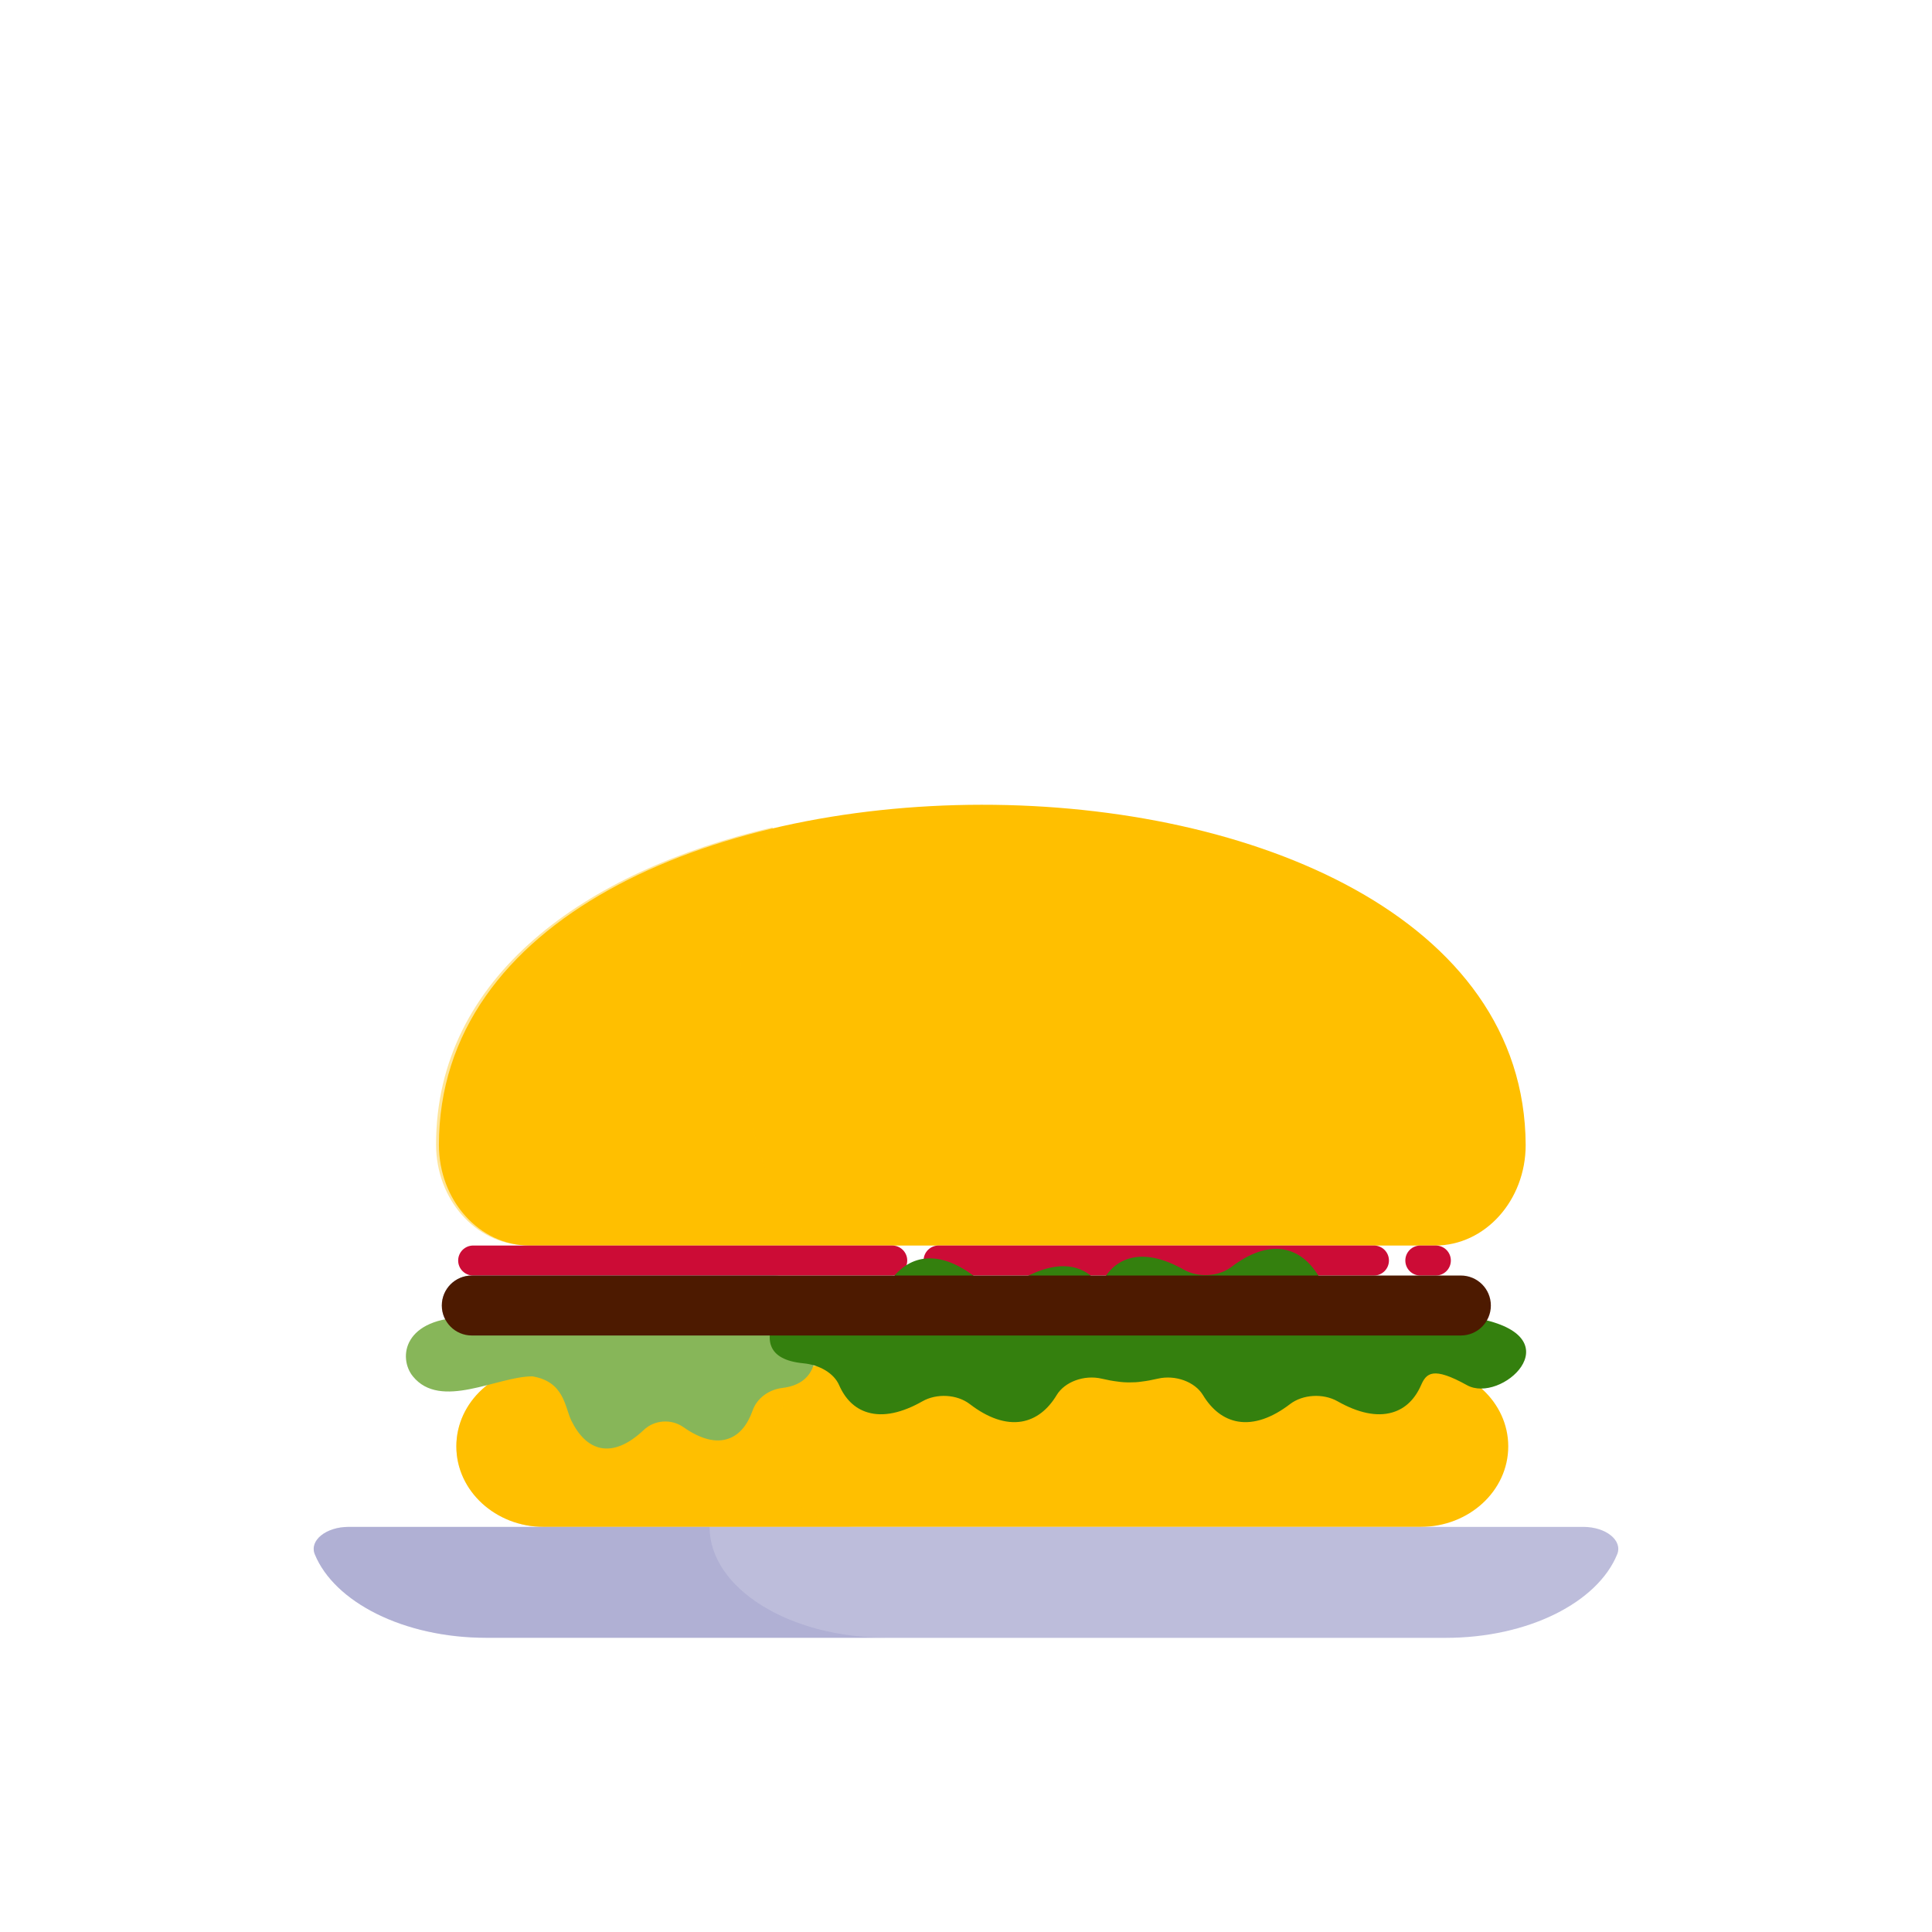 <svg width="48" height="48" viewBox="0 0 48 48" fill="none" xmlns="http://www.w3.org/2000/svg">
    <path d="M35.296 37.935H13.515C12.314 37.935 11.338 37.039 11.338 35.935C11.338 34.831 12.314 33.935 13.515 33.935H35.296C36.497 33.935 37.472 34.831 37.472 35.935C37.472 37.039 36.497 37.935 35.296 37.935Z" fill="#FFBF00"/>
    <g style="mix-blend-mode:multiply" opacity="0.4">
        <path d="M19.172 35.935C19.172 34.831 20.143 33.935 21.338 33.935H13.504C12.309 33.935 11.338 34.831 11.338 35.935C11.338 37.039 12.309 37.935 13.504 37.935H21.338C20.143 37.935 19.172 37.039 19.172 35.935Z" fill="#FFBF00"/>
    </g>
    <path d="M35.656 30.945H13.154C11.913 30.945 10.905 29.825 10.905 28.445C10.905 17.204 37.852 17.15 37.905 28.445C37.905 29.825 36.897 30.945 35.656 30.945Z" fill="#FFBF00"/>
    <g style="mix-blend-mode:multiply" opacity="0.4">
        <path fill-rule="evenodd" clip-rule="evenodd" d="M19.204 20.554C18.693 21.641 18.37 23.232 18.37 25.002C18.37 28.269 19.447 30.903 20.784 30.935H13.029C11.812 30.903 10.834 29.796 10.834 28.436C10.834 24.267 14.539 21.637 19.204 20.554ZM20.834 30.935C20.817 30.935 20.801 30.935 20.784 30.935H20.834Z" fill="#FFBF00"/>
    </g>
    <path d="M22.167 30.945H11.756C11.55 30.945 11.383 31.112 11.383 31.317C11.383 31.523 11.55 31.69 11.756 31.69H22.167C22.373 31.69 22.54 31.523 22.54 31.317C22.54 31.112 22.373 30.945 22.167 30.945Z" fill="#CC0C36"/>
    <path d="M34.136 30.945H23.318C23.113 30.945 22.946 31.112 22.946 31.317C22.946 31.523 23.113 31.69 23.318 31.69H34.136C34.342 31.69 34.508 31.523 34.508 31.317C34.508 31.112 34.342 30.945 34.136 30.945Z" fill="#CC0C36"/>
    <path d="M35.673 30.945H35.287C35.081 30.945 34.915 31.112 34.915 31.317C34.915 31.523 35.081 31.69 35.287 31.69H35.673C35.879 31.69 36.046 31.523 36.046 31.317C36.046 31.112 35.879 30.945 35.673 30.945Z" fill="#CC0C36"/>
    <g style="mix-blend-mode:multiply" opacity="0.36">
        <path d="M19.232 31.69H11.722C11.311 31.69 10.977 32.023 10.977 32.435C10.977 32.847 11.311 33.18 11.722 33.18H19.232C19.643 33.18 19.977 32.847 19.977 32.435C19.977 32.023 19.643 31.69 19.232 31.69Z" fill="#363663"/>
    </g>
    <path fill-rule="evenodd" clip-rule="evenodd" d="M20.06 32.726H11.637C10.008 32.726 9.888 33.739 10.258 34.195C10.946 35.042 12.352 34.195 13.227 34.195C14.024 34.328 14.03 34.958 14.195 35.295C14.379 35.669 14.621 35.908 14.917 35.972C15.255 36.043 15.625 35.877 15.995 35.526C16.258 35.276 16.678 35.246 16.976 35.455C17.394 35.749 17.784 35.86 18.11 35.739C18.378 35.64 18.574 35.397 18.699 35.042C18.808 34.734 19.107 34.522 19.438 34.483C19.704 34.452 19.916 34.358 20.058 34.195C20.333 33.883 20.316 33.361 20.06 32.726Z" fill="#87B659"/>
    <path fill-rule="evenodd" clip-rule="evenodd" d="M27.374 34.253C27.512 34.286 27.644 34.31 27.77 34.325C27.863 34.339 27.962 34.346 28.068 34.345C28.17 34.346 28.267 34.34 28.358 34.326C28.487 34.311 28.622 34.286 28.763 34.253C29.204 34.15 29.688 34.332 29.887 34.66C30.107 35.023 30.399 35.255 30.755 35.317C31.161 35.386 31.607 35.225 32.051 34.884C32.368 34.642 32.874 34.612 33.232 34.815C33.735 35.1 34.205 35.208 34.597 35.09C34.919 34.995 35.155 34.758 35.306 34.414C35.437 34.115 35.602 33.945 36.446 34.414C37.29 34.884 39.071 33.266 36.823 32.778C34.575 32.291 35.862 32.909 35.651 32.618C35.239 32.05 34.752 31.904 33.883 32.107C33.441 32.21 32.958 32.028 32.759 31.701C32.539 31.337 32.247 31.105 31.891 31.043C31.485 30.975 31.039 31.136 30.594 31.477C30.278 31.719 29.772 31.748 29.414 31.546C28.911 31.26 28.441 31.152 28.049 31.27C27.726 31.366 27.49 31.602 27.339 31.946C27.337 31.95 27.336 31.954 27.334 31.958C27.188 31.735 26.992 31.579 26.746 31.506C26.355 31.388 25.887 31.496 25.385 31.782C25.028 31.985 24.523 31.955 24.208 31.712C23.764 31.372 23.32 31.211 22.914 31.279C22.559 31.341 22.268 31.573 22.049 31.936C21.85 32.264 21.368 32.446 20.928 32.343C20.308 32.198 19.801 32.22 19.475 32.442C19.339 32.535 19.278 32.604 19.265 32.684C19.003 33.255 19.034 33.783 19.962 33.871C20.359 33.909 20.718 34.115 20.848 34.414C20.999 34.758 21.234 34.995 21.556 35.09C21.947 35.208 22.415 35.1 22.917 34.815C23.274 34.612 23.779 34.642 24.094 34.884C24.538 35.225 24.982 35.386 25.387 35.317C25.742 35.255 26.034 35.023 26.253 34.66C26.451 34.332 26.934 34.15 27.374 34.253Z" fill="#34800E"/>
    <path d="M36.294 31.69H11.722C11.311 31.69 10.977 32.023 10.977 32.435C10.977 32.847 11.311 33.18 11.722 33.18H36.294C36.706 33.18 37.04 32.847 37.04 32.435C37.04 32.023 36.706 31.69 36.294 31.69Z" fill="#4D1A00"/>
    <path d="M35.916 40.692H12.085C10.029 40.692 8.306 39.804 7.82 38.613C7.683 38.271 8.101 37.935 8.664 37.935H39.336C39.899 37.935 40.317 38.271 40.18 38.613C39.694 39.81 37.971 40.692 35.916 40.692Z" fill="#BDBDDB"/>
    <g style="mix-blend-mode:multiply" opacity="0.26">
        <path d="M17.637 37.935H8.664C8.101 37.935 7.683 38.271 7.82 38.613C8.306 39.804 10.029 40.686 12.076 40.686H22.021C19.608 40.692 17.629 39.457 17.629 37.935H17.637Z" fill="#8B8BC1"/>
    </g>
</svg>

